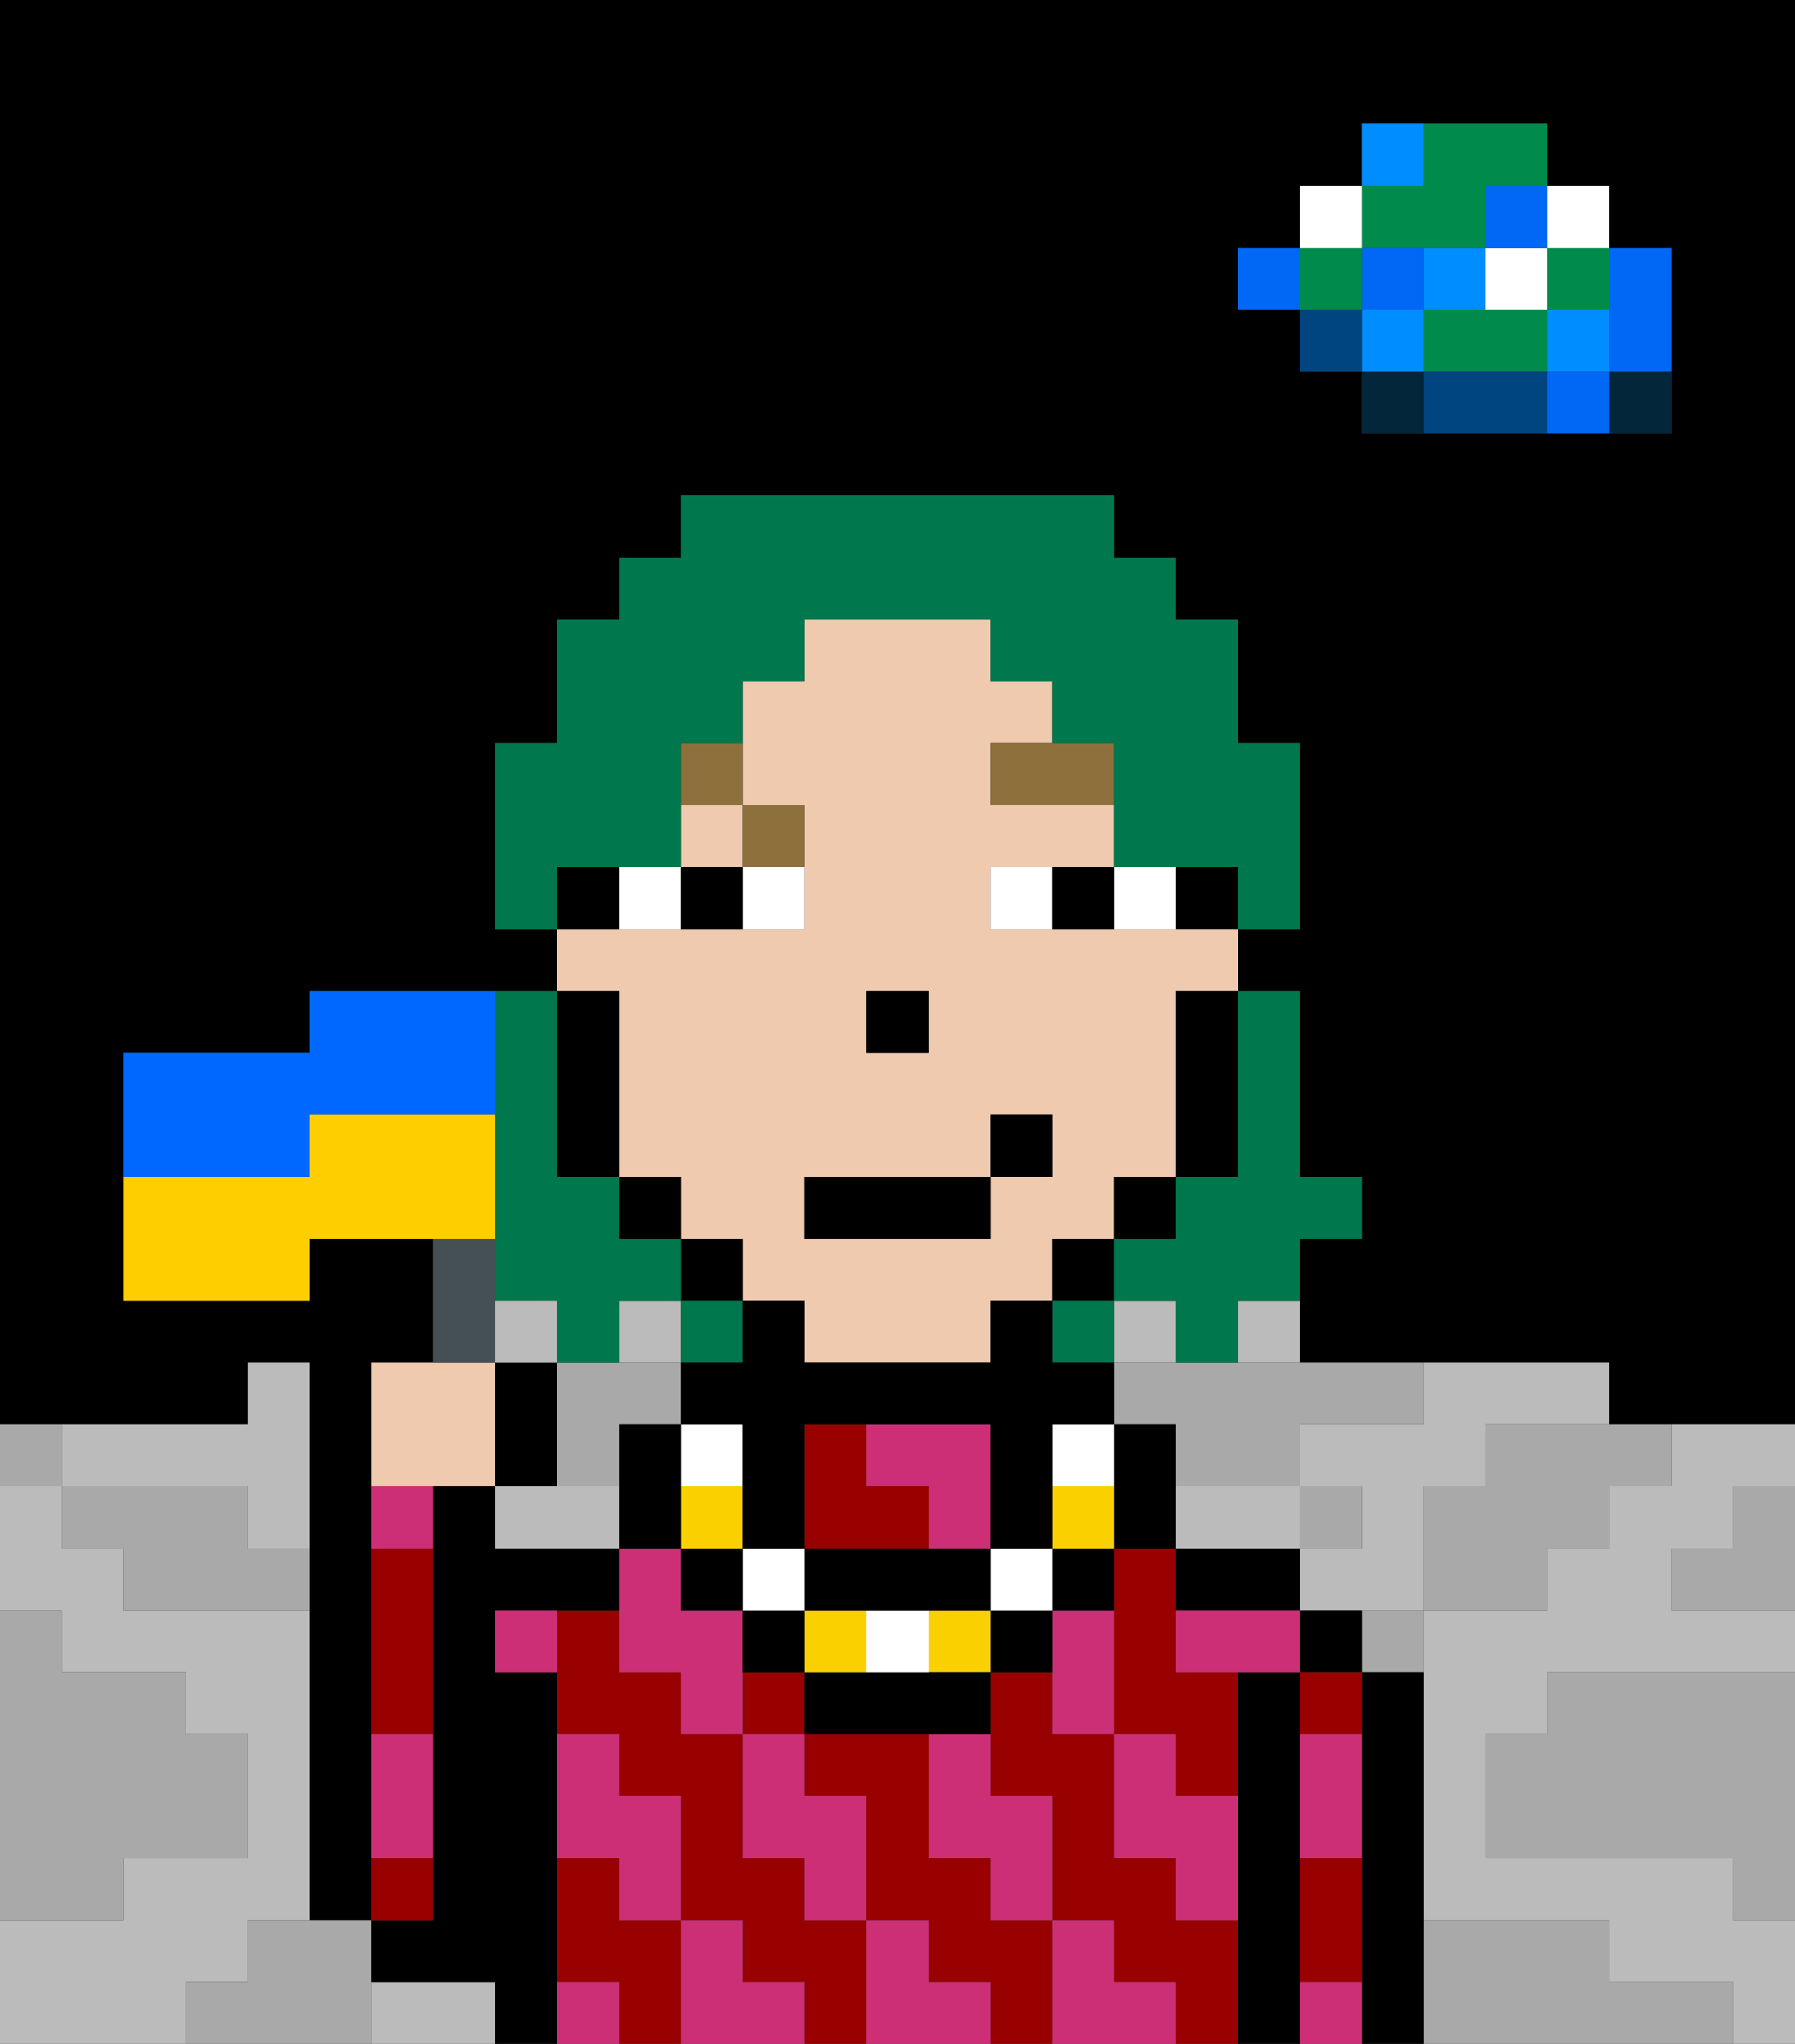 <svg xmlns="http://www.w3.org/2000/svg" viewBox="0 0 29 33"><rect x="0" y="0" width="29" height="33" fill="#333333" stroke="none"/><defs><style>polygon,rect,path{shape-rendering:crispedges;}polygon,rect,path{shape-rendering:crispedges;}.lb89-1{fill:#a9a9a9;}.lb89-2{fill:#000000;}.lb89-3{fill:#bbbbbb;}.lb89-4{fill:#04263a;}.lb89-5{fill:#0068f5;}.lb89-6{fill:#008dff;}.lb89-7{fill:#008b4c;}.lb89-8{fill:#ffffff;}.lb89-9{fill:#004480;}.lb89-10{fill:#990000;}.lb89-11{fill:#efcaaf;}.lb89-12{fill:#cc2f76;}.lb89-13{fill:#8e703c;}.lb89-14{fill:#00774c;}.lb89-15{fill:#fad000;}.lb89-16{fill:#455054;}.lb89-17{fill:#0068ff;}.lb89-18{fill:#ffce00;}</style></defs><path class="lb89-1" d="M28,25H27v1h2V24H28Z"/><path class="lb89-2" d="M0,0V23H4V22H5v9H6V22H7V20H5v1H2V17H5V16H9V15H8V12H9V10h1V9h1V8h7V9h1v1h1v2h1v3H20v1h1v3h1v1H21v2h5v1h3V0H0ZM27,5V7H22V6H21V5H20V4h1V3h1V2h3V3h1V4h1Z"/><path class="lb89-1" d="M27,32H26V31H23v2h5V32Z"/><path class="lb89-1" d="M25,27v1H24v2h4v1h1V27H25Z"/><path class="lb89-3" d="M2,24H4v1H5V22H4v1H1v1Z"/><path class="lb89-3" d="M7,32H6v1H8V32Z"/><rect class="lb89-3" x="18" y="21" width="1" height="1"/><path class="lb89-3" d="M27,24H26v1H25v1H23v5h3v1h2v1h1V31H28V30H24V28h1V27h4V26H27V25h1V24h1V23H27Z"/><path class="lb89-3" d="M4,32V31H5V26H2V25H1V24H0v2H1v1H3v1H4v2H2v1H0v2H3V32Z"/><path class="lb89-3" d="M20,25h1V24H19v1Z"/><path class="lb89-3" d="M9,24H8v1h2V24Z"/><path class="lb89-3" d="M20,22h1V21H20Z"/><path class="lb89-3" d="M22,23H21v1h1v1H21v1h2V24h1V23h2V22H23v1Z"/><rect class="lb89-3" x="10" y="21" width="1" height="1"/><path class="lb89-4" d="M26,7h1V6H26Z"/><path class="lb89-5" d="M26,5V6h1V4H26Z"/><path class="lb89-5" d="M25,6V7h1V6Z"/><rect class="lb89-6" x="25" y="5" width="1" height="1"/><rect class="lb89-7" x="25" y="4" width="1" height="1"/><rect class="lb89-8" x="25" y="3" width="1" height="1"/><path class="lb89-1" d="M24,24H23v2h2V25h1V24h1V23H24Z"/><path class="lb89-7" d="M24,5H23V6h2V5Z"/><rect class="lb89-8" x="24" y="4" width="1" height="1"/><rect class="lb89-5" x="24" y="3" width="1" height="1"/><path class="lb89-9" d="M24,6H23V7h2V6Z"/><rect class="lb89-6" x="23" y="4" width="1" height="1"/><path class="lb89-1" d="M22,27h1V26H22Z"/><path class="lb89-4" d="M22,6V7h1V6Z"/><rect class="lb89-6" x="22" y="5" width="1" height="1"/><rect class="lb89-5" x="22" y="4" width="1" height="1"/><path class="lb89-7" d="M23,4h1V3h1V2H23V3H22V4Z"/><path class="lb89-6" d="M23,2H22V3h1Z"/><rect class="lb89-1" x="21" y="24" width="1" height="1"/><rect class="lb89-9" x="21" y="5" width="1" height="1"/><rect class="lb89-7" x="21" y="4" width="1" height="1"/><rect class="lb89-8" x="21" y="3" width="1" height="1"/><rect class="lb89-5" x="20" y="4" width="1" height="1"/><path class="lb89-1" d="M19,22H18v1h1v1h2V23h2V22H19Z"/><path class="lb89-1" d="M10,24V23h1V22H9v2Z"/><path class="lb89-1" d="M6,31H4v1H3v1H6V31Z"/><path class="lb89-1" d="M2,30H4V28H3V27H1V26H0v5H2Z"/><path class="lb89-1" d="M4,24H1v1H2v1H5V25H4Z"/><path class="lb89-1" d="M1,23H0v1H1Z"/><path class="lb89-2" d="M23,27H22v6h1V27Z"/><path class="lb89-2" d="M21,26v1h1V26Z"/><path class="lb89-10" d="M21,28h1V27H21Z"/><path class="lb89-10" d="M21,31v1h1V30H21Z"/><path class="lb89-2" d="M21,31V27H20v6h1V31Z"/><path class="lb89-2" d="M19,25v1h2V25H19Z"/><path class="lb89-10" d="M16,31V30H15V28H13v1h1v2h1v1h1v1h1V31Z"/><path class="lb89-10" d="M19,31V30H18V28H17V27H16v2h1v2h1v1h1v1h1V31Z"/><path class="lb89-10" d="M10,31V30H9v2h1v1h1V31Z"/><rect class="lb89-10" x="12" y="27" width="1" height="1"/><path class="lb89-10" d="M13,31V30H12V28H11V27H10V26H9v2h1v1h1v2h1v1h1v1h1V31Z"/><path class="lb89-10" d="M19,26V25H18v3h1v1h1V27H19Z"/><path class="lb89-10" d="M15,24H14V23H13v2h2Z"/><path class="lb89-2" d="M9,31V27H8V26h2V25H8V24H7v7H6v1H8v1H9V31Z"/><path class="lb89-10" d="M7,25H6v3H7Z"/><path class="lb89-10" d="M7,30H6v1H7Z"/><rect class="lb89-2" x="19" y="14" width="1" height="1"/><path class="lb89-11" d="M10,17v2h1v1h1v1h1v1h3V21h1V20h1V19h1V16h1V15H16V14h2V13H16V12h1V11H16V10H13v1H12v2h1v2H9v1h1Zm4-1h1v1H14Zm-1,3h3V18h1v1H16v1H13Z"/><rect class="lb89-11" x="11" y="13" width="1" height="1"/><path class="lb89-2" d="M19,17v2h1V16H19Z"/><rect class="lb89-2" x="18" y="19" width="1" height="1"/><rect class="lb89-2" x="17" y="20" width="1" height="1"/><rect class="lb89-2" x="11" y="20" width="1" height="1"/><rect class="lb89-2" x="10" y="19" width="1" height="1"/><path class="lb89-2" d="M10,14H9v1h1Z"/><path class="lb89-2" d="M9,19h1V16H9v3Z"/><rect class="lb89-2" x="14" y="16" width="1" height="1"/><path class="lb89-12" d="M19,28H18v2h1v1h1V29H19Z"/><path class="lb89-12" d="M21,29v1h1V28H21Z"/><path class="lb89-12" d="M21,32v1h1V32Z"/><path class="lb89-12" d="M17,26v2h1V26Z"/><path class="lb89-12" d="M20,26H19v1h2V26Z"/><path class="lb89-12" d="M18,32V31H17v2h2V32Z"/><path class="lb89-12" d="M15,29v1h1v1h1V29H16V28H15Z"/><path class="lb89-12" d="M15,24v1h1V23H14v1Z"/><path class="lb89-12" d="M15,32V31H14v2h2V32Z"/><path class="lb89-12" d="M12,29v1h1v1h1V29H13V28H12Z"/><path class="lb89-12" d="M12,26H11V25H10v2h1v1h1V26Z"/><path class="lb89-12" d="M12,32V31H11v2h2V32Z"/><path class="lb89-12" d="M10,30v1h1V29H10V28H9v2Z"/><path class="lb89-12" d="M7,24H6v1H7Z"/><path class="lb89-12" d="M7,28H6v2H7Z"/><path class="lb89-12" d="M9,32v1h1V32Z"/><path class="lb89-12" d="M8,27H9V26H8Z"/><polygon class="lb89-13" points="17 12 16 12 16 13 18 13 18 12 17 12"/><path class="lb89-13" d="M13,14V13H12v1Z"/><path class="lb89-13" d="M11,13h1V12H11Z"/><path class="lb89-8" d="M10,14v1h1V14Z"/><path class="lb89-8" d="M12,15h1V14H12Z"/><path class="lb89-8" d="M18,14v1h1V14Z"/><path class="lb89-8" d="M16,14v1h1V14Z"/><path class="lb89-2" d="M11,14v1h1V14Z"/><path class="lb89-2" d="M17,14v1h1V14Z"/><rect class="lb89-2" x="13" y="19" width="3" height="1"/><rect class="lb89-2" x="16" y="18" width="1" height="1"/><path class="lb89-14" d="M20,19H19v1H18v1h1v1h1V21h1V20h1V19H21V16H20v3Z"/><path class="lb89-14" d="M10,14h1V12h1V11h1V10h3v1h1v1h1v2h2v1h1V12H20V10H19V9H18V8H11V9H10v1H9v2H8v3H9V14Z"/><path class="lb89-14" d="M8,20v1H9v1h1V21h1V20H10V19H9V16H8v4Z"/><rect class="lb89-14" x="11" y="21" width="1" height="1"/><rect class="lb89-14" x="17" y="21" width="1" height="1"/><path class="lb89-2" d="M18,25h1V23H18v2Z"/><path class="lb89-2" d="M17,26h1V25H17Z"/><path class="lb89-15" d="M17,24v1h1V24Z"/><path class="lb89-8" d="M17,24h1V23H17Z"/><path class="lb89-2" d="M16,26v1h1V26Z"/><rect class="lb89-8" x="16" y="25" width="1" height="1"/><rect class="lb89-15" x="15" y="26" width="1" height="1"/><path class="lb89-2" d="M14,27H13v1h3V27H14Z"/><path class="lb89-8" d="M14,27h1V26H14Z"/><rect class="lb89-15" x="13" y="26" width="1" height="1"/><path class="lb89-2" d="M15,25H13v1h3V25Z"/><path class="lb89-2" d="M12,26v1h1V26Z"/><rect class="lb89-8" x="12" y="25" width="1" height="1"/><rect class="lb89-2" x="11" y="25" width="1" height="1"/><rect class="lb89-15" x="11" y="24" width="1" height="1"/><rect class="lb89-8" x="11" y="23" width="1" height="1"/><path class="lb89-2" d="M11,22v1h1v2h1V23h3v2h1V23h1V22H17V21H16v1H13V21H12v1Z"/><polygon class="lb89-2" points="11 24 11 23 10 23 10 24 10 25 11 25 11 24"/><path class="lb89-11" d="M8,24V22H6v2H8Z"/><path class="lb89-16" d="M8,21V20H7v2H8Z"/><path class="lb89-2" d="M9,22H8v2H9Z"/><path class="lb89-17" d="M5,19V18H8V16H5v1H2v2H5Z"/><path class="lb89-18" d="M8,18H5v1H2v2H5V20H8Z"/><rect class="lb89-3" x="8" y="21" width="1" height="1"/></svg>